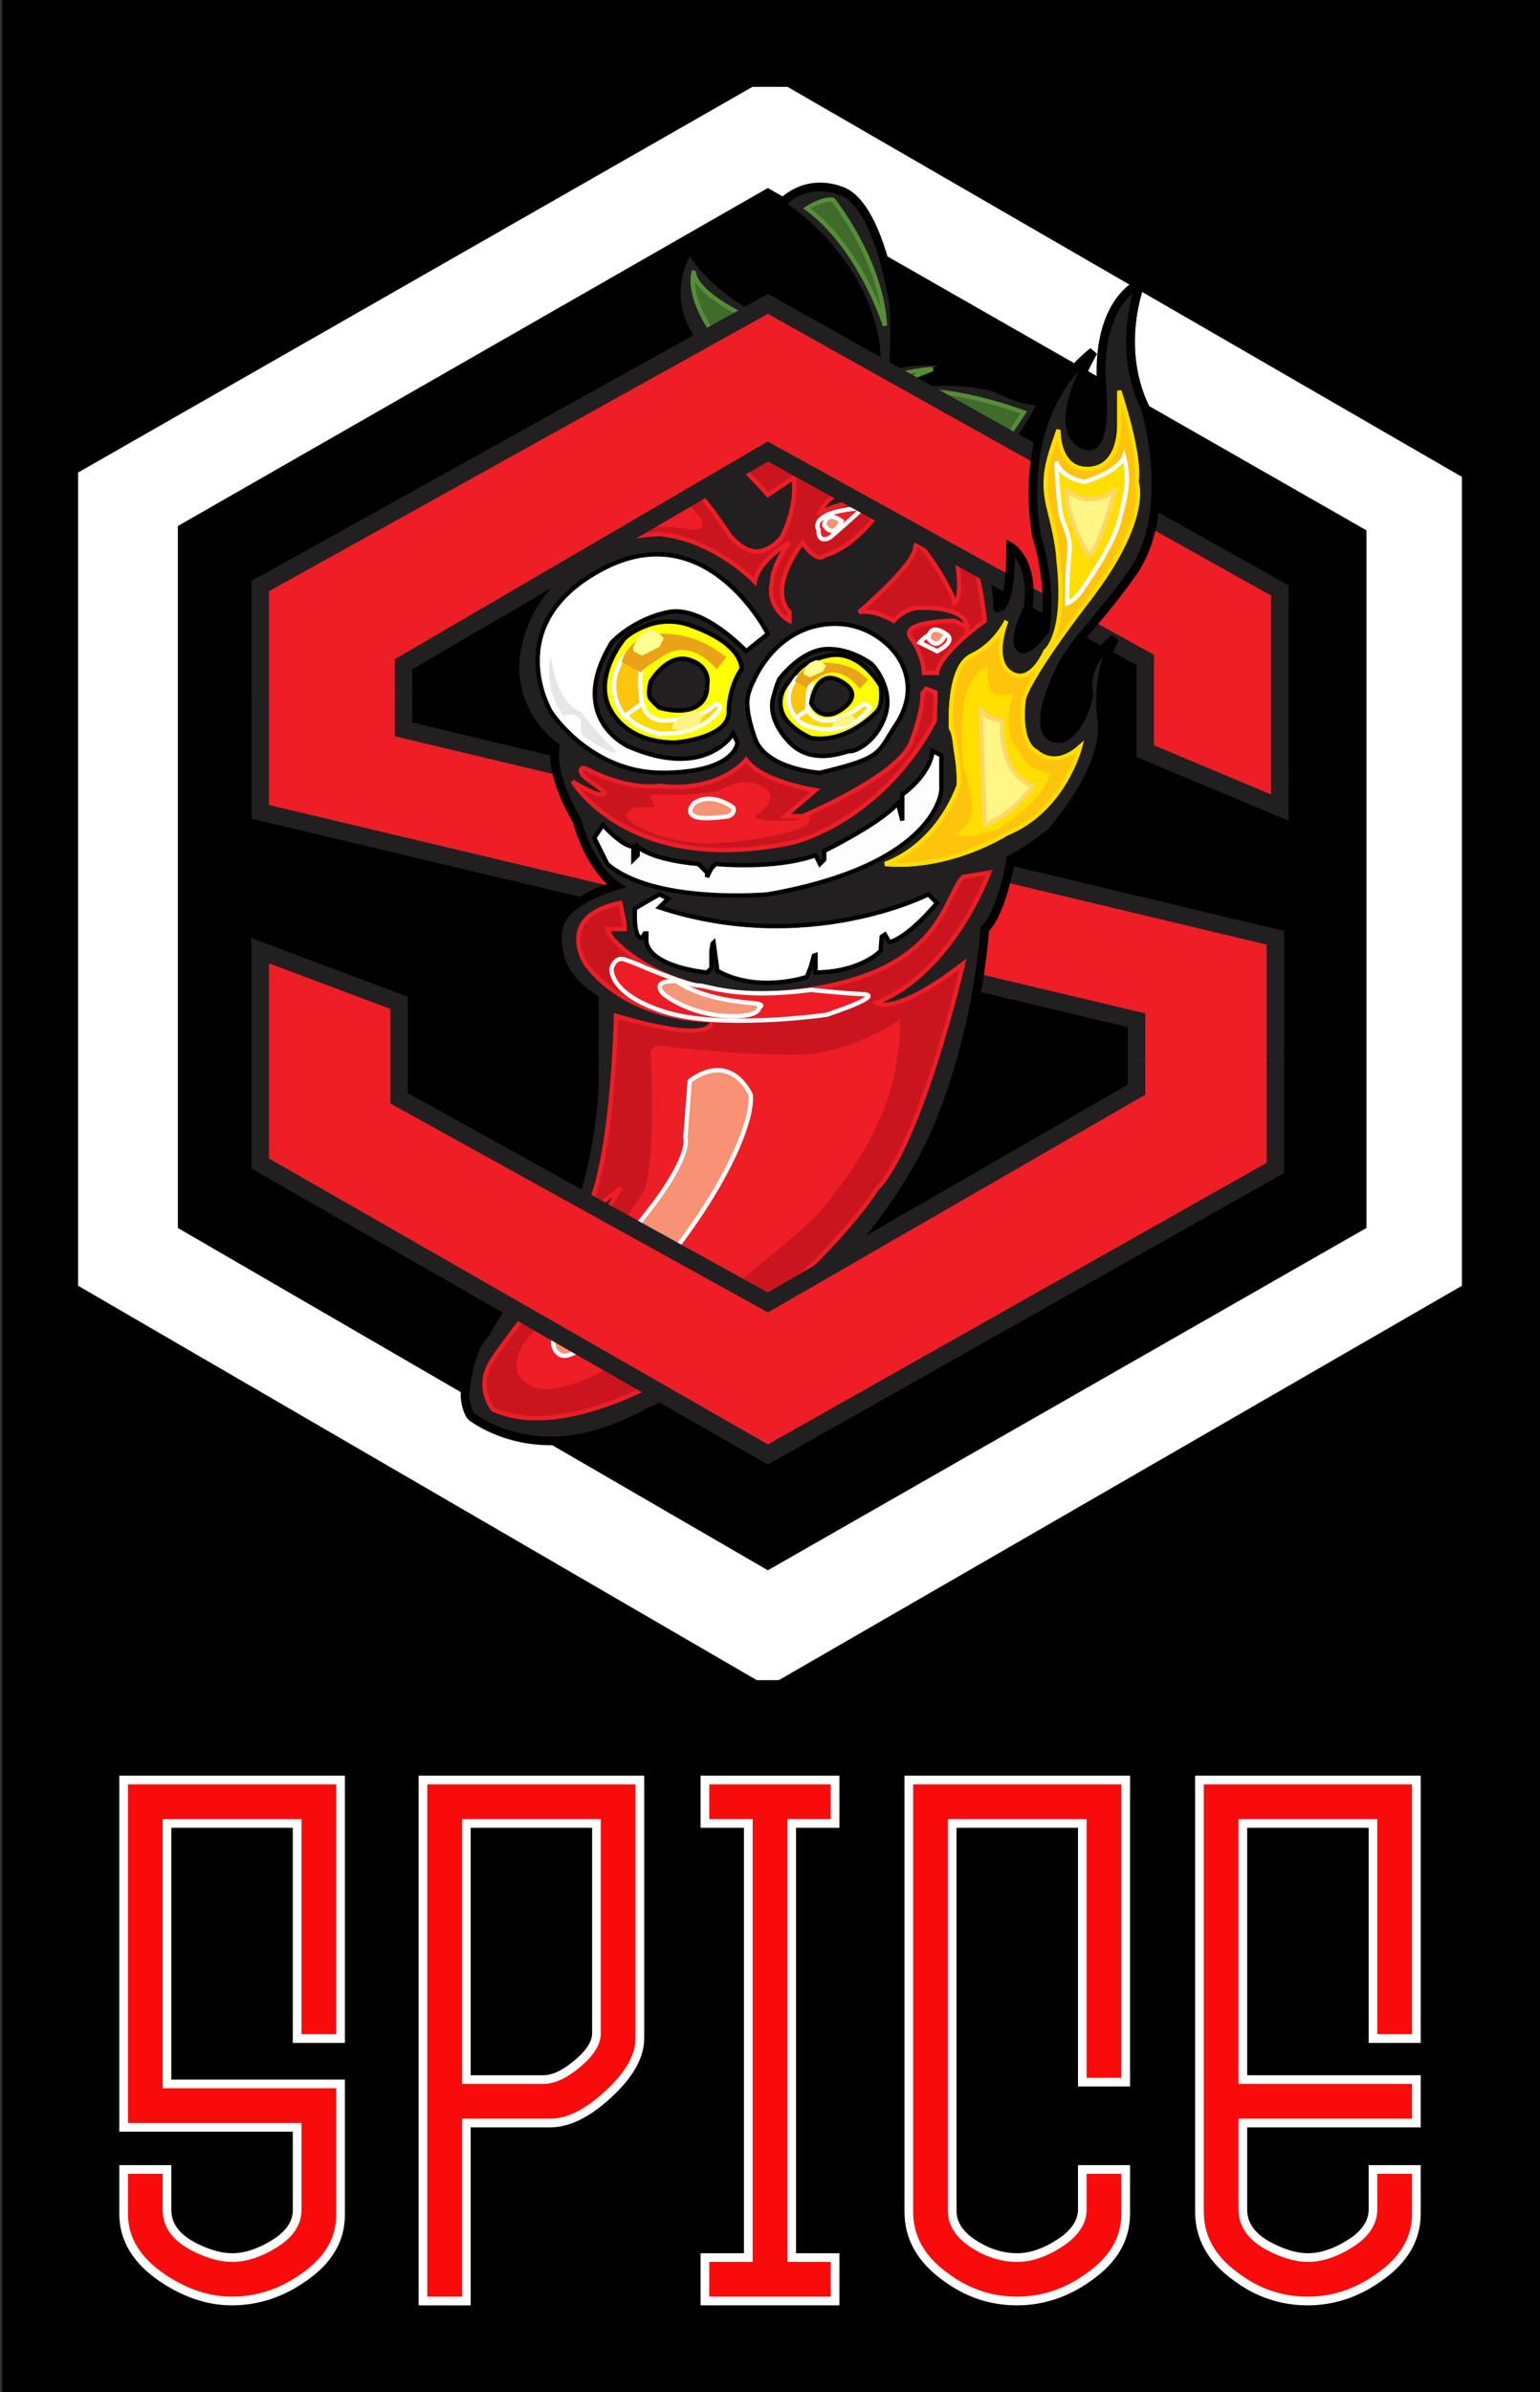 <?xml version="1.0" standalone="no"?>
<!-- Generator: Adobe Fireworks 10, Export SVG Extension by Aaron Beall (http://fireworks.abeall.com) . Version: 0.6.1  -->
<!DOCTYPE svg PUBLIC "-//W3C//DTD SVG 1.1//EN" "http://www.w3.org/Graphics/SVG/1.1/DTD/svg11.dtd">
<svg id="spice_slp_logo_black_bg_white_outer.fw-Page%201" viewBox="0 0 355 551" style="background-color:#ffffff00" version="1.1"
	xmlns="http://www.w3.org/2000/svg" xmlns:xlink="http://www.w3.org/1999/xlink" xml:space="preserve"
	x="0px" y="0px" width="355px" height="551px"
>
	<rect x="0" y="0" width="355" height="551" fill="#333333" stroke="none"/>
	<g id="Layer%201">
		<rect x="0.5" y="0" width="355" height="551" fill="#000000"/>
		<g>
			<path d="M 177 41 L 317 121 L 317 284 L 177 364 L 39 284 L 39 120 L 177 41 ZM 20 110 L 20 295 L 175 385 L 179 385 L 335 295 L 335 111 L 181 22 L 174 22 L 20 110 Z" stroke="#ffffff" stroke-width="4" fill="#ffffff"/>
			<path d="M 177 70 L 60 135 L 60 187 L 262 235 L 262 251 L 177 300 L 92 253 L 92 231 L 60 219 L 60 268 L 177 335 L 294 269 L 294 216 L 93 168 L 93 153 L 177 104 L 264 152 L 264 173 L 295 186 L 295 136 L 177 70 Z" stroke="#221f20" stroke-width="4" fill="#ed1e26"/>
			<g>
				<path d="M 180 47 C 180 47 185.25 40.75 194 44 C 202.75 47.25 206 70 206 70 C 206 70 206.5 74 206 84 C 206 84 214.5 82 220 84 C 220 84 213.25 86 212 88 C 212 88 225 87 231 90 C 237 93 240.667 92.333 240.667 92.333 C 240.667 92.333 229.667 110.917 229.667 110.167 C 229.667 109.417 227 112 227 112 L 235 113 C 235 113 235.25 115.5 231 119 L 226 119 C 226 119 230 133 230 140 C 230 140 233 141 233 126 C 233 126 238.5 129.25 237 140 C 237 140 233.5 146.75 235 149 C 236.5 151.25 241 145 241 145 C 241 145 242.667 135.333 239 123.667 C 239 123.667 233 96 252 81 C 252 81 242.25 97.5 249 102 C 255.75 106.5 254 89 254 89 C 254 89 251.75 71.25 263 65 C 263 65 257 79.5 264 94 C 264 94 271.25 117.5 261 132 C 250.75 146.5 246 148 242 160 C 238 172 245 170 245 170 C 245 170 249.25 168.5 251 160 C 251 160 249 153.25 257 147 C 257 147 252.5 154.75 254 166 C 255.5 177.25 242 192 242 192 C 242 192 236.75 196 233 198 C 233 198 231 210.25 227 214 C 227 214 225.75 237 216 260 C 206.25 283 185 302 185 302 C 185 302 167 317.75 144 328 C 126.029 336.009 113.552 329.671 108.956 326.516 C 107.669 325.633 107.125 322.125 107.196 321.267 C 107.55 316.978 108.698 310.137 112 307 C 112 307 115.25 299.75 128 286 C 128 286 135.25 275.25 137 251 L 137 230 C 137 230 130.5 226.5 129 220 C 127.5 213.5 130 211 130 211 C 130 211 132.25 207 142 204 C 142 204 136.25 200.5 133 189 C 133 189 126.75 179 128 172 C 128 172 112 161.25 122 141 C 122 141 126.5 131.75 135 128 C 135 128 133.5 117 138 109 C 142.5 101 146 99 146 99 C 146 99 151.25 95.25 153 95 L 158 98 L 168 98 C 168 98 164.75 92.25 150 91 C 150 91 145 87 167 86 C 167 86 148.75 74.25 159 57 C 159 57 165.5 71 190 77 C 190 77 195 78.25 202 82 C 202 82 202.25 62.75 180 47 Z" stroke="#000000" stroke-width="2" fill="#221f20"/>
				<path d="M 112.667 314.667 C 114.37 311.047 128.667 293.333 128.667 293.333 C 135.333 287.333 143 273.667 143 273.667 L 134.333 280.667 C 141.333 270.333 142 234 142 234 C 166 241 164 235 164 235 C 164 235 145.167 235.5 135 222 C 135 222 127.833 211 143 208 L 144 213 L 144 214 L 140 214 L 141 216 C 141 216 154.667 232.667 186 228 C 217.333 223.333 217.333 207 222 202 L 228 201 C 228 201 219.667 224 202 231 C 202 231 206 234.333 222 222 C 222 222 212.333 263.333 202 274 C 202 274 190 293.333 159 314 C 159 314 131.333 332.667 113.667 324.667 C 113.667 324.667 110 320.333 112.667 314.667 Z" stroke="#ed1e26" stroke-width="1" fill="#ca151f"/>
				<path d="M 207.5 234.75 C 207.5 234.75 196.25 243 183 243 C 169.75 243 151 240.75 151 240.75 L 150 242 C 150 242 151.5 269.75 148 275 C 144.5 280.25 139.75 288.5 121 309 C 118.25 313.25 117.998 317.275 122.796 319.431 C 135.75 325.25 185.081 284.182 189.5 278.5 C 194.75 271.75 207.75 257 207.5 234.75 Z" fill="#ed1e26"/>
				<path d="M 159 249 C 159 249 167.5 241.75 173 252 C 173 252 174.5 257.75 165 274 C 155.5 290.25 134 315.25 129 312 C 124 308.75 133.333 299.667 133.333 299.667 L 151 277 C 151 277 159 266.5 158 262 L 159 249 Z" stroke="#ffffff00" stroke-width="1" fill="#f79274"/>
				<path d="M 187 228 C 187 228 193.75 228.75 199 229 C 204.25 229.25 190.5 233.75 190.5 233.75 C 190.5 233.75 166 237.25 153 233 C 140 228.75 141 223 141 223 C 141 223 141.75 220.25 144 221 C 146.25 221.75 149 223 149 223 C 149 223 158.75 227 161 227 C 163.25 227 169.75 230.25 187 228 Z" stroke="#ffffff00" stroke-width="1" fill="#ed1d25"/>
				<path d="M 175 232 C 175 232 175.5 234.5 167 234 C 158.5 233.5 153 229 153 229 C 153 229 149.5 225.75 156 226 C 156 226 160.75 230 173 231 C 176.988 231.326 175 232 175 232 Z" stroke="#ffffff00" stroke-width="1" fill="#f49678"/>
				<path d="M 154 207 L 152 206 L 146.375 209.25 C 146 216.75 148 216 148 216 L 148.625 215 L 149 215 L 149 217 C 150.125 222.875 163 224 163 224 L 164 223 L 164 219 L 164.25 217.375 L 164.5 217.125 L 165.375 223.625 C 174.875 228.875 186 225 186 225 L 186.875 222.75 L 187.625 220.125 L 188 220 L 188 224 C 198.625 223.875 203 219 203 219 L 203.25 215.75 L 204 215.25 L 205 217 C 209.375 216 216 208 216 208 L 214 206 C 214 206 186.125 220.25 152 209 L 154 207 Z" stroke="#000000" stroke-width="1" fill="#ffffff"/>
				<path d="M 217 182 C 217 182 216.25 199.125 177 206 C 177 206 150.875 208.375 140 199 L 137 193 L 139 190 C 139 190 143.375 195 146 195 L 146 198 L 147 197 L 147 195 C 147 195 149.75 198 161 199 L 163 201 L 163 202 L 164 200 L 165 199 C 165 199 178.5 200.375 188 197 L 189 199 L 190 198 L 190 196 C 190 196 202.625 189.875 207 185 L 208 189 L 208 185 L 208 183 C 208 183 214.25 178.75 215 173 L 217 174 L 217 182 Z" stroke="#000000" stroke-width="1" fill="#fdfdfd"/>
				<path d="M 135 177 C 135 177 133.5 176.5 134 178 C 134.5 179.5 141.167 182.833 139 183 C 136.833 183.167 132 180 132 180 C 132 180 145.167 202.167 183 194 C 183 194 203 189.333 215.5 166 L 215.667 159.5 L 213.5 158.667 L 212.667 159.667 C 212.667 159.667 213 163.167 210 171 C 207 178.833 185 188 185 188 L 181 188 L 188 182 C 188 182 175.667 180.167 172 175 C 172 175 166 182.667 152 181 C 152 181 145 182.333 135 177 Z" stroke="#ed1e26" stroke-width="1" fill="#ca151f"/>
				<path d="M 166 182 C 166 182 172 177.875 177 182 C 177 182 179.625 184.5 174 188 C 174 188 173 189.375 183 189 L 187 188 L 186 190 C 186 190 183 192.5 168 194 C 153 195.5 145 189 145 189 C 145 189 143.75 187.625 145 187 C 145 187 144.125 185.5 151 186 L 149.75 183 C 149.75 183 159.625 183.625 166 182 Z" fill="#ed1e26"/>
				<path d="M 168 188 C 168 188 162 189 160 188 C 158 187 160 185 160 185 C 160 185 163.5 182.167 169 186 C 169 186 169.667 187.167 168 188 Z" stroke="#ffffff00" stroke-width="1" fill="#f79274"/>
				<path d="M 177 146 C 177 146 163.167 118.333 139 131 C 114.833 143.667 127 164 127 164 C 127 164 136.167 178.167 153 178 C 169.833 177.833 170 171 170 171 L 169 169 C 169 169 162.833 179.667 145 172 C 145 172 130.333 165.667 141 148 C 141 148 145.833 142.667 154 141 C 162.167 139.333 172 150 172 150 L 177 146 Z" stroke="#000000" stroke-width="1" fill="#ffffff"/>
				<path d="M 171 154 C 171 154 168 158 168 164 C 168 170 156 171 156 171 C 156 171 145.833 171.833 141 164 C 136.167 156.167 144 147 144 147 C 144 147 150.5 141 159 144 C 167.5 147 170.667 150.667 171 154 Z" stroke="#000000" stroke-width="1" fill="#ffff04"/>
				<path d="M 166 163 C 166 163 163.333 169.167 152 169 C 152 169 145 167.333 144 164 C 143 160.667 148 162 148 162 C 148 162 148.833 166 153 166 C 157.167 166 162.333 164.667 164 163 C 165.667 161.333 166 163 166 163 Z" stroke="#ffffff00" stroke-width="1" fill="#fcda00"/>
				<path d="M 144 151 C 144 151 138.5 157.667 144 165 L 148 162 C 148 162 147 156.167 148 154 C 149 151.833 144 151 144 151 Z" stroke="#ffffff00" stroke-width="1" fill="#fdc50d"/>
				<path d="M 148 155 L 143.25 152.5 C 143.25 152.5 145 145.333 154 146 C 163 146.667 166.667 151.333 167.333 151.167 C 168 151 165.167 154.167 165.167 154.167 C 165.167 154.167 159.667 146.833 153 151 C 146.333 155.167 148 155 148 155 Z" fill="#eaa319"/>
				<path d="M 146 149 L 146 150 L 148 151 L 150 150 L 152 149 L 153 147 L 152 146 L 150 145 L 148 146 L 147 147 L 146 149 Z" fill="#ffff92"/>
				<path d="M 159 164 L 161 164 L 162 165 L 161 167 L 159 168 L 157 168 L 155 168 L 155 167 L 156 166 L 157 165 L 159 164 Z" fill="#fdf583"/>
				<path d="M 150 157 C 150 157 153.833 150.333 159 152 C 164.167 153.667 163 158 163 158 C 163 158 163.333 161.5 160 163 C 156.667 164.5 152 163 152 163 C 152 163 150.833 162 150 161 C 149.167 160 150 157 150 157 Z" stroke="#000000" stroke-width="1" fill="#221f20"/>
				<path d="M 174 134 C 174 134 164.75 124.25 152 123 C 152 123 141.75 123.5 139 126 C 139 126 138.25 114 141 111 C 141 111 144.5 105.5 151 106 C 157.5 106.5 168 123 168 123 C 168 123 170.75 126.75 174 127 C 177.25 127.25 180 124 180 124 C 180 124 183.75 118 183 110 L 177 114 C 177 114 168.75 104.5 165 103 C 161.25 101.5 170 102 170 102 C 170 102 176.5 102.75 178 105 C 178 105 181.25 105 174 100 C 174 100 199.25 94 208 102 C 216.75 110 220.75 118.5 221 121 C 221 121 225.5 127.75 227 143 C 227 143 216.5 150.5 216 155 L 213 155 C 213 155 213 151 210 147 C 207 143 220 143 220 143 C 220 143 223.5 144.5 223 145 C 223 145 224 139.75 212 140 C 212 140 209 139.75 206 143 C 206 143 201.5 140.25 198 141 C 198 141 211 130 211 126 C 211 122 220.25 137 220 139 C 220 139 222.5 138.25 220 126 C 217.5 113.75 206 110 206 110 L 206 112 C 206 112 192.5 110.25 189 118 C 189 118 199.75 113.25 204 116 C 204 116 198 125.75 190 128 C 190 128 188.5 130 185 125 C 185 125 176.75 135.25 182 141 L 182 143 C 182 143 176.5 140 178 134 C 178 134 177.75 130.5 182 125 C 182 125 175 128.75 174 134 Z" stroke="#ed1e26" stroke-width="1" fill="#ca151f"/>
				<path d="M 173.75 156.75 C 173.75 156.75 178 146 189 144 C 200 142 206 150 206 150 C 206 150 213 157.25 206.5 167 C 202.181 173.478 203.75 174.5 189 178 C 189 178 176.5 177.25 174 170 C 172.861 166.697 172.305 164.109 172.25 162 C 172.184 159.48 173.75 156.75 173.75 156.75 Z" stroke="#000000" stroke-width="1" fill="#ffffff"/>
				<path d="M 180 156 C 180 156 184.75 149.75 190.5 149.5 C 196.25 149.25 201 153 201 153 C 201 153 206.25 158.5 204 165 C 201.75 171.5 196.5 173.25 196 173 C 195.5 172.75 187.5 176.75 182 171 C 176.5 165.25 178.25 160.75 178.25 160.75 C 178.25 160.75 179.25 156.5 180 156 Z" stroke="#000000" stroke-width="1" fill="#221f20"/>
				<path d="M 202 164 C 202 164 195.5 171.25 187 170 C 187 170 180.75 167.5 180 163 C 179.25 158.5 183 156 183 156 C 183 156 183.75 152.5 191 151 C 198.25 149.5 203 158 203 158 C 203 158 203.75 162.5 202 164 Z" stroke="#000000" stroke-width="1" fill="#ffff04"/>
				<path d="M 200.5 163 C 200.5 163 197.989 168.109 189.668 167.998 C 189.668 167.998 184.234 167.389 183.5 165.167 C 182.766 162.945 186 163.167 186 163.167 C 186 163.167 187.343 165.998 190.402 165.998 C 193.461 165.998 197.11 163.778 198.333 162.667 C 199.557 161.556 200.5 163 200.5 163 Z" stroke="#ffffff00" stroke-width="1" fill="#fcda00"/>
				<path d="M 183.795 156 C 183.795 156 179.462 160.445 183.5 165.333 L 186.167 163.5 C 186.167 163.5 185.997 159.443 186.731 157.999 C 187.465 156.555 183.795 156 183.795 156 Z" stroke="#ffffff00" stroke-width="1" fill="#fdc50d"/>
				<path d="M 186.5 158.667 L 183.244 156.999 C 183.244 156.999 184.529 152.222 191.136 152.667 C 197.744 153.111 199.511 156.444 200 156.333 C 200.489 156.222 198.167 158.667 198.167 158.667 C 198.167 158.667 194.228 152.889 189.333 155.667 C 184.439 158.444 186.5 158.667 186.5 158.667 Z" fill="#eaa319"/>
				<path d="M 185.263 154.666 L 185.263 155.333 L 186.731 156 L 188.2 155.333 L 189.668 154.666 L 190.402 153.333 L 189.668 152.667 L 188.2 152 L 186.731 152.667 L 185.997 153.333 L 185.263 154.666 Z" fill="#ffff92"/>
				<path d="M 194.807 164.665 L 196.276 164.665 L 197.01 165.332 L 196.276 166.665 L 194.807 167.331 L 193.339 167.331 L 191.871 167.331 L 191.871 166.665 L 192.605 165.998 L 193.339 165.332 L 194.807 164.665 Z" fill="#fdf583"/>
				<path d="M 187 162 C 187 162 188 153.5 194 157 C 200 160.5 193 164 193 164 C 193 164 189.25 166.25 187 162 Z" stroke="#000000" stroke-width="1" fill="#221f20"/>
				<path d="M 204 199 C 204 199 215.333 195.667 221 181 C 221 181 221.242 177.995 220.5 173.688 C 220.139 171.593 220.089 169.093 219.25 167.75 C 219.25 167.75 218.333 153.667 224 151 C 229.667 148.333 232 143 232 143 C 232 143 228.333 152 233 155 C 237.667 158 241 150 241 150 C 241 150 246 146.333 244 129 C 244 129 244 125.667 242 118 C 240 110.333 241.333 106.667 244 99 C 244 99 243.667 108.333 251 108 C 258.333 107.667 258 98 258 98 L 258 90 C 258 90 263 104.667 262 111 C 262 111 265.333 119.333 251 138 C 236.667 156.667 236 161 236 161 C 236 161 234.5 171 239 173.167 C 239 173.167 243 177.333 249 172 C 249 172 245.333 186.667 232 192 C 232 192 219 200.333 204 199 Z" stroke="#ffdd00" stroke-width="1" fill="#fdc30d"/>
				<path d="M 220 192 C 220 192 224.5 190.5 224 185 C 223.5 179.5 222 177 222 177 C 222 177 221.425 167.981 222 163 C 222.75 156.5 226.5 154 227.667 153.333 C 227.667 153.333 227.5 158 228.667 159.333 C 229.833 160.667 233.667 159.667 233.667 159.667 C 233.667 159.667 230.333 168.5 235 173 C 235 173 235.667 176.833 242 178 C 242 178 241.833 183.667 230 191 C 230 191 222.333 194 220 192 Z" fill="#ffde00"/>
				<path d="M 250 135 C 250 135 256.5 125.833 258 120 C 259.5 114.167 260.458 110.917 259.125 105.25 C 259.125 105.25 258 108.5 250 111 C 250 111 244.667 110.208 243.5 106.375 C 243.5 106.375 243.935 117.483 245 120 C 246.833 124.333 246.641 125.806 246.5 127.5 C 246.375 129 246 132 246 139 C 246 139 248.167 138.167 250 135 Z" stroke="#ffffff00" stroke-width="1" fill="#ffde00"/>
				<path d="M 246 113 C 246 113 250.833 117.5 257 113 C 257 113 253.833 125.5 251 128 C 251 128 245.333 118.833 246 113 Z" stroke="#fdd866" stroke-width="1" fill="#fff686"/>
				<path d="M 226 163 C 226 163 226.833 165.667 231 166 C 231 166 230 178 238 181 C 238 181 234.333 187.167 227 190 L 226 163 Z" stroke="#fdd866" stroke-width="1" fill="#fff686"/>
				<path d="M 127 151 C 127 151 128 162 134 164 C 134 164 137 168.167 141 172 C 145 175.833 134.667 170.333 134 169 C 133.333 167.667 134.833 166 133 165 C 131.167 164 130 165 130 165 C 130 165 125.167 159.333 127 151 Z" fill="#e6e6e6"/>
				<path d="M 143 122 C 143 122 139.5 115.333 146 111 C 152.5 106.667 162 120 162 120 C 162 120 162.5 122.167 160 122 C 157.5 121.833 152.167 120.5 143 122 Z" fill="#ed1e26"/>
				<path d="M 146 114 C 146 114 148.333 110 152 114 C 155.667 118 151 118 151 118 C 151 118 148.167 118.5 146 114 Z" fill="#f79274"/>
				<path d="M 182 102 C 182 102 192.333 95.167 207 105 C 207 105 209.667 109.667 197 110 C 184.333 110.333 182 102 182 102 Z" stroke="#ffffff00" stroke-width="1" fill="#ed1e26"/>
				<path d="M 190 105 C 190 105 189 101.833 193 102 C 197 102.167 198 104 198 104 C 198 104 197.833 105.833 196 106 C 194.167 106.167 190.833 106.5 190 105 Z" stroke="#ffffff00" stroke-width="1" fill="#f79274"/>
				<path d="M 188.667 122 C 188.667 122 186 117.833 199 117 C 199 117 191.333 124 191 124 C 190.667 124 188.667 125.167 188.667 122 Z" stroke="#ffffff00" stroke-width="1" fill="#ed1e26"/>
				<path d="M 190 121 C 190 121 190.167 117.333 194 120 C 194 120 192.333 124.333 190 121 Z" stroke="#ffffff00" stroke-width="1" fill="#f79274"/>
				<path d="M 212 148 C 212 148 215.25 144.25 218 146 C 220.75 147.75 216 150 216 150 L 212 148 Z" stroke="#ffffff00" stroke-width="1" fill="#ed1e26"/>
				<path d="M 214 147 C 214 147 214.167 143.333 218 146 C 218 146 216.333 150.333 214 147 Z" stroke="#ffffff00" stroke-width="1" fill="#f79274"/>
				<path d="M 166 79 C 166 79 158 69.167 160 62.333 C 160 62.333 158 69.167 187 79 C 187 79 199.667 83.667 205 89 L 206 91 C 206 91 213.833 87.167 236 95 L 228 107 C 228 107 228.833 100.5 215 96 C 215 96 206.167 93.5 204 96 C 204 96 189.333 79.833 166 79 Z" stroke="#568e37" stroke-width="1" fill="#416b2a"/>
				<path d="M 169 89 L 169 94 C 169 94 166 90 159 90 L 169 89 Z" stroke="#568e37" stroke-width="1" fill="#416b2a"/>
				<path d="M 186 48 C 186 48 189.5 45.667 192 46 C 192 46 203.167 59.833 204 75 C 204 75 198.333 57 186 48 Z" stroke="#568e37" stroke-width="1" fill="#416b2a"/>
				<path d="M 208 86 C 208 86 213.167 85 215 85 L 210 87 L 208 86 Z" stroke="#568e37" stroke-width="1" fill="none"/>
				<path d="M 225 115 C 225.333 114.333 232 115.667 233 115 C 233 115 232.167 115.833 226 117 C 226 117 224.667 115.667 225 115 Z" stroke="#568e37" stroke-width="1" fill="#416b2a"/>
			</g>
			<path d="M 93 160 L 93 153 L 177 104 L 264 152 L 264 173 L 295 186 L 295 136 L 177 70 L 60 135 L 60 160 " stroke="#221f20" stroke-width="4" fill="#ed1e26"/>
			<path d="M 262 244 L 262 251 L 177 300 L 92 253 L 92 231 L 60 219 L 60 268 L 177 335 L 294 269 L 294 244 " stroke="#221f20" stroke-width="4" fill="#ed1e26"/>
			<g>
				<path d="M 230.423 139.943 C 231.25 139.58 233 137.458 233 126 C 233 126 238.5 129.25 237 140 C 237 140 233.5 146.75 235 149 C 236.5 151.25 241 145 241 145 C 241 145 242.667 135.333 239 123.667 C 239 123.667 233 96 252 81 C 252 81 242.25 97.5 249 102 C 255.75 106.5 254 89 254 89 C 254 89 251.75 71.25 263 65 C 263 65 257 79.5 264 94 C 264 94 271.25 117.5 261 132 C 250.75 146.5 246 148 242 160 C 238 172 245 170 245 170 C 245 170 249.25 168.5 251 160 C 251 160 249 153.25 257 147 C 257 147 252.5 154.75 254 166 C 255.5 177.25 242 192 242 192 C 242 192 237.203 195.655 233.504 197.724 " stroke="#000000" stroke-width="2" fill="#221f20"/>
				<path d="M 204 199 C 204 199 215.333 195.667 221 181 C 221 181 221.242 177.995 220.5 173.688 C 220.139 171.593 220.089 169.093 219.25 167.75 C 219.25 167.75 218.333 153.667 224 151 C 229.667 148.333 232 143 232 143 C 232 143 228.333 152 233 155 C 237.667 158 241 150 241 150 C 241 150 246 146.333 244 129 C 244 129 244 125.667 242 118 C 240 110.333 241.333 106.667 244 99 C 244 99 243.667 108.333 251 108 C 258.333 107.667 258 98 258 98 L 258 90 C 258 90 263 104.667 262 111 C 262 111 265.333 119.333 251 138 C 236.667 156.667 236 161 236 161 C 236 161 234.5 171 239 173.167 C 239 173.167 243 177.333 249 172 C 249 172 245.333 186.667 232 192 C 232 192 219 200.333 204 199 Z" stroke="#ffdd00" stroke-width="1" fill="#fdc30d"/>
				<path d="M 220 192 C 220 192 224.5 190.5 224 185 C 223.5 179.5 222 177 222 177 C 222 177 221.425 167.981 222 163 C 222.75 156.5 226.5 154 227.667 153.333 C 227.667 153.333 227.5 158 228.667 159.333 C 229.833 160.667 233.667 159.667 233.667 159.667 C 233.667 159.667 230.333 168.5 235 173 C 235 173 235.667 176.833 242 178 C 242 178 241.833 183.667 230 191 C 230 191 222.333 194 220 192 Z" fill="#ffde00"/>
				<path d="M 250 135 C 250 135 256.5 125.833 258 120 C 259.5 114.167 260.458 110.917 259.125 105.25 C 259.125 105.25 258 108.5 250 111 C 250 111 244.667 110.208 243.5 106.375 C 243.5 106.375 243.935 117.483 245 120 C 246.833 124.333 246.641 125.806 246.5 127.5 C 246.375 129 246 132 246 139 C 246 139 248.167 138.167 250 135 Z" stroke="#ffffff00" stroke-width="1" fill="#ffde00"/>
				<path d="M 246 113 C 246 113 250.833 117.5 257 113 C 257 113 253.833 125.5 251 128 C 251 128 245.333 118.833 246 113 Z" stroke="#fdd866" stroke-width="1" fill="#fff686"/>
				<path d="M 226 163 C 226 163 226.833 165.667 231 166 C 231 166 230 178 238 181 C 238 181 234.333 187.167 227 190 L 226 163 Z" stroke="#fdd866" stroke-width="1" fill="#fff686"/>
			</g>
		</g>
		<g>
			<path d="M 78.5 480 L 38.5 480 L 38.5 420 L 68.5 420 L 68.5 469.547 L 78.5 469.547 L 78.5 410 L 28.5 410 L 28.5 490 L 68.5 490 L 68.5 509.047 C 68.5 512.047 66.766 514.625 63.328 516.781 C 59.875 518.922 56.594 520 53.5 520 C 50.891 520 47.984 519.188 44.797 517.562 C 40.594 515.422 38.5 512.578 38.5 509.016 L 38.5 499.703 L 28.5 499.703 L 28.5 509.906 C 28.5 515.781 31.547 520.766 37.656 524.828 C 42.859 528.266 48.109 530 53.422 530 C 59.328 530 64.828 528.203 69.938 524.609 C 75.641 520.703 78.5 515.922 78.5 510.234 L 78.5 480 L 78.5 480 Z" stroke="#ffffff" stroke-width="2" fill="#f90b0b"/>
			<path d="M 147.5 410 L 97.5 410 L 97.5 530 L 107.5 530 L 107.5 489 L 126.906 489 C 131 489 135.469 486.781 140.281 482.328 C 145.094 477.875 147.5 473.609 147.5 469.547 L 147.5 410 L 147.5 410 ZM 133.125 475.312 C 130.203 477.781 127.594 479 125.281 479 L 107.5 479 L 107.5 420 L 137.5 420 L 137.5 468.375 C 137.5 470.547 136.031 472.859 133.125 475.312 L 133.125 475.312 Z" stroke="#ffffff" stroke-width="2" fill="#f90b0b"/>
			<path d="M 192.5 520 L 182.5 520 L 182.5 420 L 192.5 420 L 192.5 410 L 162.5 410 L 162.5 420 L 172.5 420 L 172.5 520 L 162.5 520 L 162.5 530 L 192.5 530 L 192.5 520 L 192.5 520 Z" stroke="#ffffff" stroke-width="2" fill="#f90b0b"/>
			<path d="M 259.5 499.703 L 249.5 499.703 L 249.5 508.859 C 249.5 511.812 247.766 514.406 244.328 516.641 C 240.875 518.875 237.594 520 234.5 520 C 231.188 520 228 519.047 224.906 517.156 C 221.297 514.969 219.5 512.312 219.5 509.203 L 219.5 420 L 249.5 420 L 249.5 479.594 L 259.5 479.594 L 259.5 410 L 209.5 410 L 209.5 509.422 C 209.5 515.328 212.25 520.281 217.766 524.297 C 222.766 528.094 228.312 530 234.422 530 C 240.328 530 245.828 528.172 250.938 524.516 C 256.641 520.547 259.5 515.688 259.5 509.906 L 259.5 499.703 L 259.5 499.703 Z" stroke="#ffffff" stroke-width="2" fill="#f90b0b"/>
			<path d="M 326.5 499.703 L 316.5 499.703 L 316.5 508.859 C 316.5 511.922 314.766 514.531 311.328 516.719 C 307.875 518.906 304.594 520 301.5 520 C 298.891 520 295.984 519.172 292.797 517.531 C 288.594 515.375 286.5 512.5 286.5 508.891 L 286.5 489 L 326.5 489 L 326.5 479 L 286.5 479 L 286.5 420 L 316.5 420 L 316.5 469.547 L 326.5 469.547 L 326.5 410 L 276.5 410 L 276.5 509.422 C 276.5 515.328 279.25 520.281 284.766 524.297 C 289.766 528.094 295.312 530 301.422 530 C 307.328 530 312.828 528.172 317.938 524.516 C 323.641 520.547 326.5 515.688 326.5 509.906 L 326.5 499.703 L 326.5 499.703 Z" stroke="#ffffff" stroke-width="2" fill="#f90b0b"/>
		</g>
	</g>
</svg>